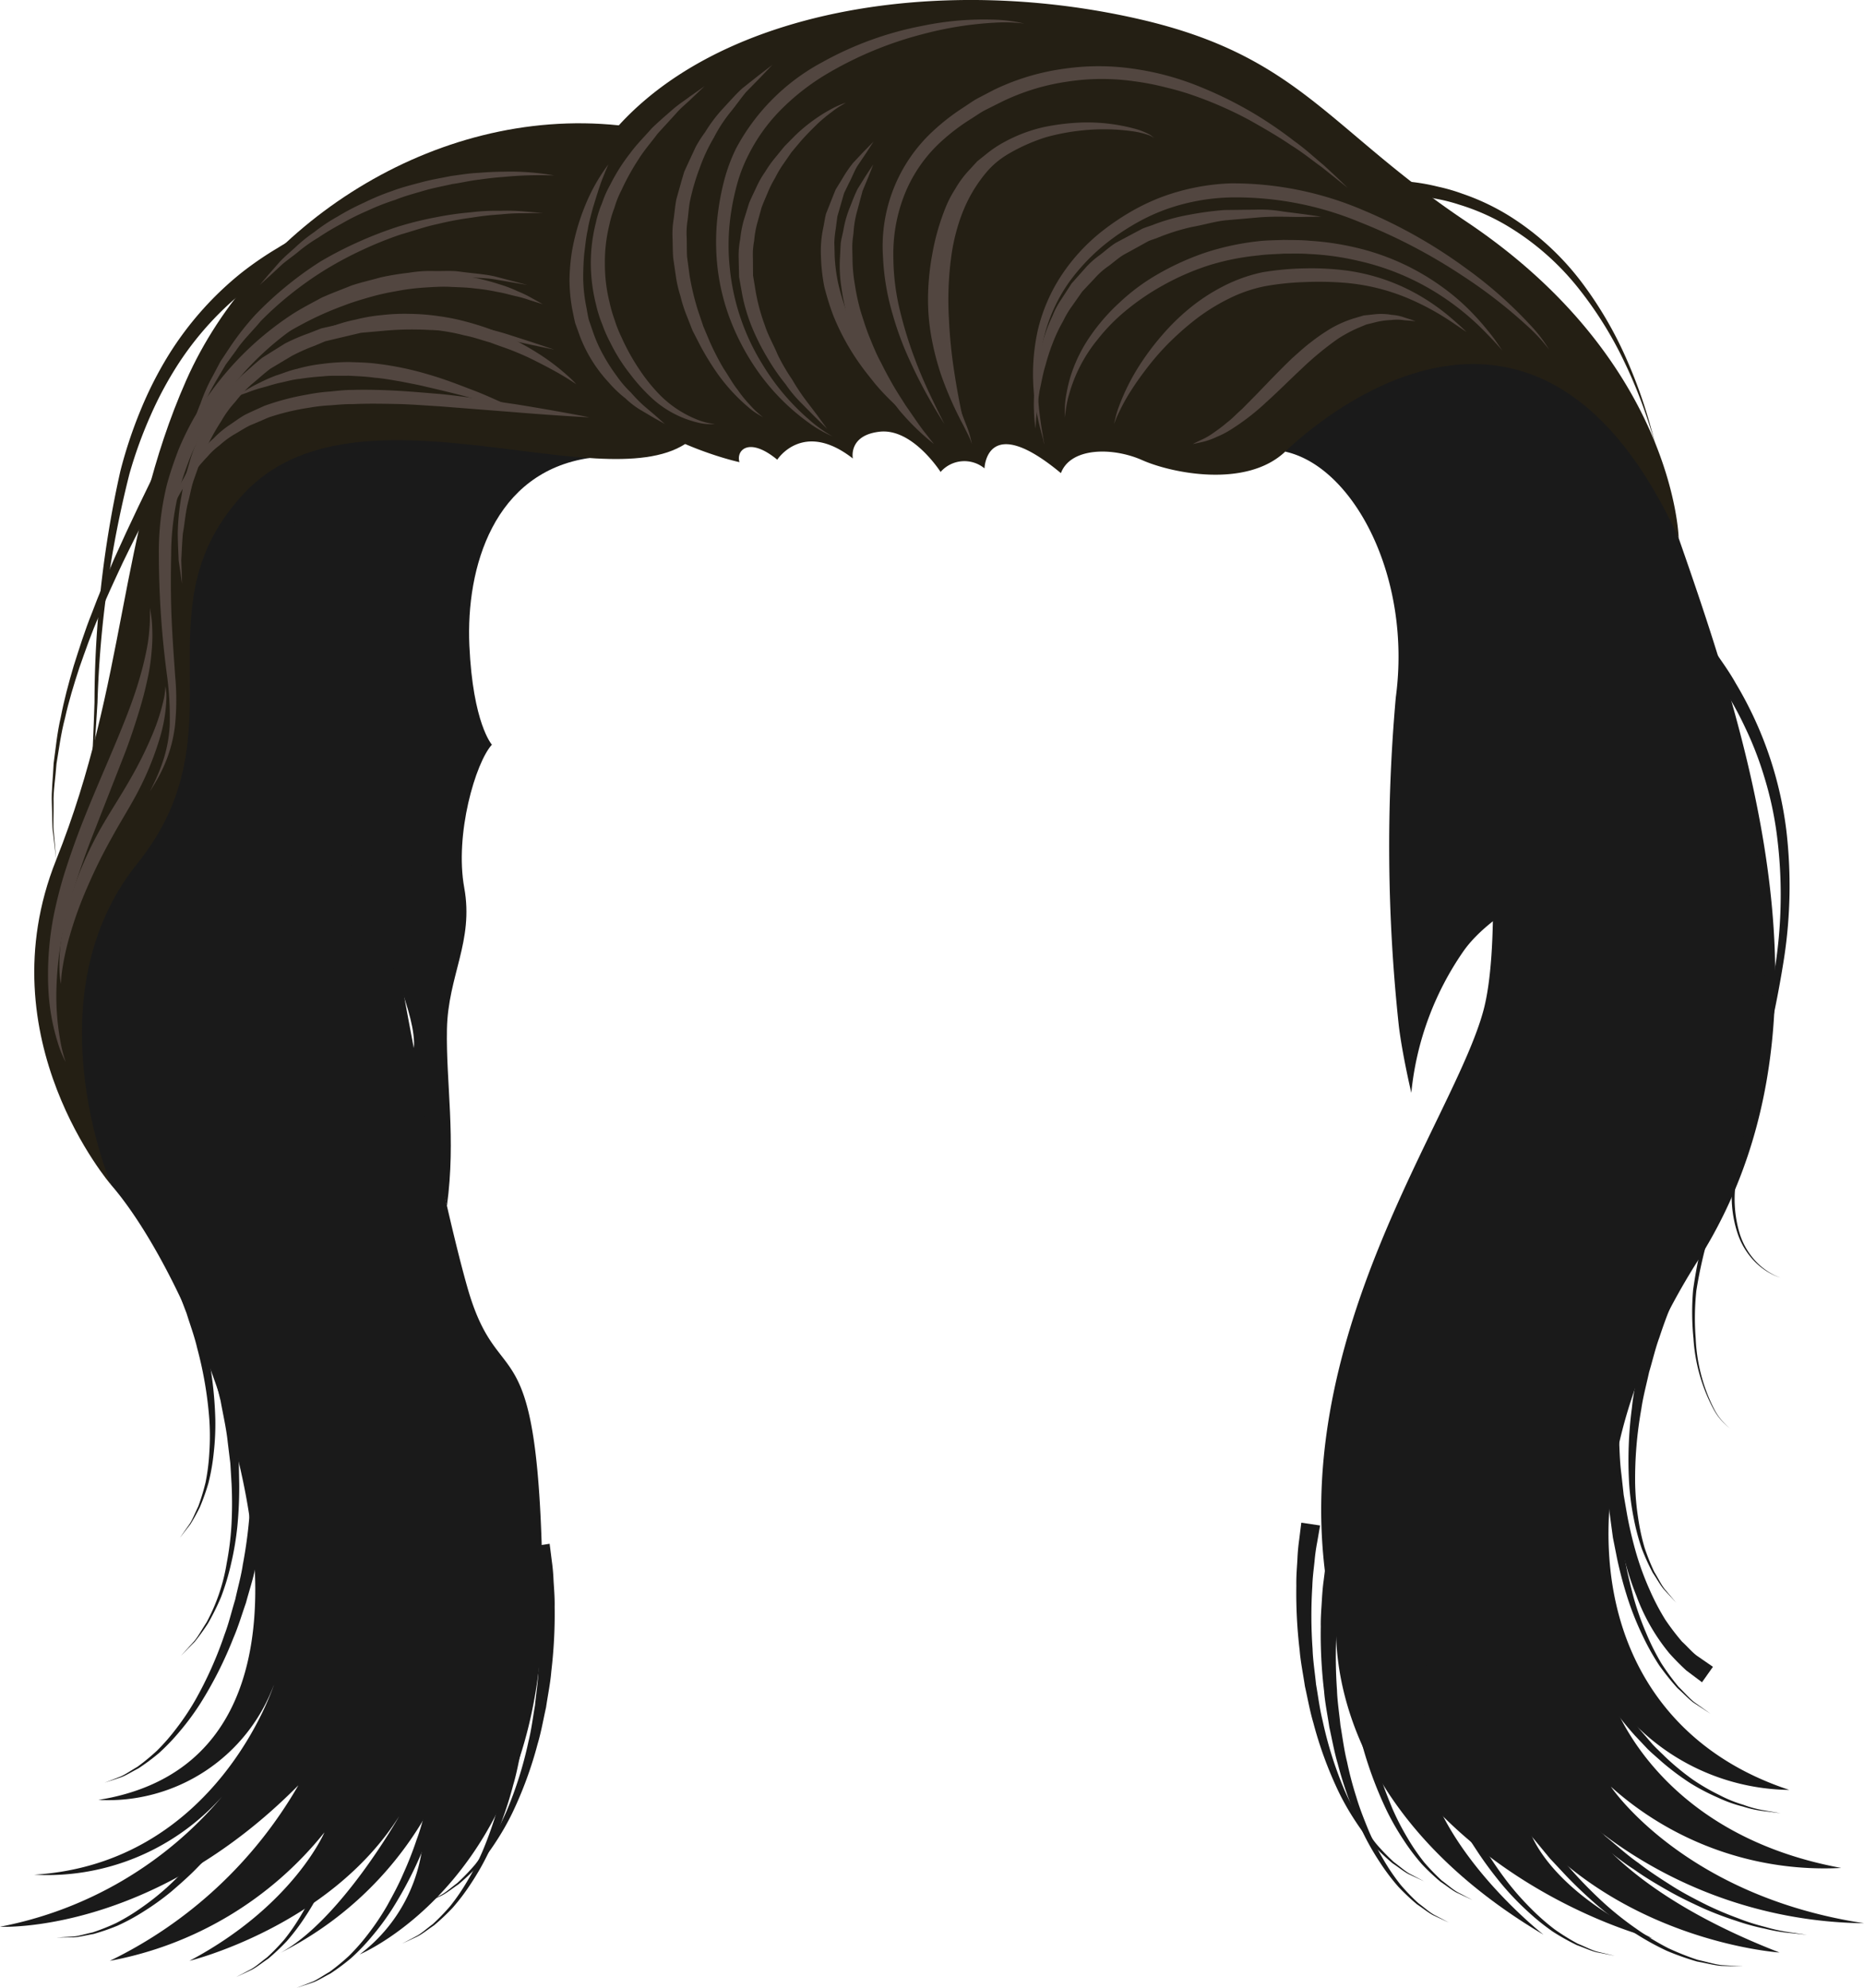<svg xmlns="http://www.w3.org/2000/svg" width="104.389" height="111.317" viewBox="0 0 104.389 111.317">
    <defs>
        <style>
            .prefix__cls-1{fill:#1a1a1a}.prefix__cls-2{fill:#241f14}.prefix__cls-3{fill:#524640}
        </style>
    </defs>
    <g id="prefix__Group_3192" data-name="Group 3192" transform="translate(-4476.49 -2137)">
        <path id="prefix__Path_4461" d="M4539.458 2629.544l.506.974a12.549 12.549 0 0 1 .55 1.153c.2.457.444.967.643 1.539a30.807 30.807 0 0 1 1.235 3.948c.206.728.32 1.5.484 2.278.1.787.258 1.579.308 2.384l.1 1.2.022 1.2a23.113 23.113 0 0 1-.1 2.322 16.439 16.439 0 0 1-.358 2.144 13.64 13.64 0 0 1-.561 1.862 13.783 13.783 0 0 1-.729 1.47 12.606 12.606 0 0 1-.739 1.025l-.771.782.736-.811c.225-.264.423-.643.689-1.044a10.539 10.539 0 0 0 1.134-3.334 16.125 16.125 0 0 0 .264-2.12 22.673 22.673 0 0 0 .008-2.285l-.071-1.173-.144-1.176c-.081-.786-.265-1.559-.4-2.324-.194-.754-.335-1.506-.567-2.211a30.013 30.013 0 0 0-1.363-3.8c-.218-.551-.468-1.021-.675-1.448a11.906 11.906 0 0 0-.58-1.1l-.546-.951z" class="prefix__cls-1" data-name="Path 4461" transform="translate(-53.419 -424.115)"/>
        <path id="prefix__Path_4462" d="M4527.754 2717.718s0 .348.008.958a11.18 11.18 0 0 1-.028 1.118c-.026.437-.039.932-.111 1.457a26.946 26.946 0 0 1-.6 3.57c-.129.649-.349 1.3-.527 1.969-.231.655-.427 1.332-.708 1.979a21.924 21.924 0 0 1-1.864 3.684 14.339 14.339 0 0 1-1.13 1.528 11.92 11.92 0 0 1-1.176 1.228 12.094 12.094 0 0 1-1.152.856c-.381.195-.695.4-.982.5l-.911.3.893-.344c.279-.118.583-.337.947-.545a11.98 11.98 0 0 0 1.093-.9 11.687 11.687 0 0 0 1.1-1.261 14.107 14.107 0 0 0 1.036-1.55 21.377 21.377 0 0 0 1.653-3.694c.245-.645.4-1.319.6-1.967.144-.664.329-1.306.423-1.945a26.135 26.135 0 0 0 .423-3.492c.046-.515.035-.978.04-1.39a10.409 10.409 0 0 0-.023-1.081l-.053-.957z" class="prefix__cls-1" data-name="Path 4462" transform="translate(-36.231 -500.039)"/>
        <path id="prefix__Path_4463" d="M4605.238 2800.367s0 .349.008.959a11.071 11.071 0 0 1-.029 1.118c-.025.437-.039.932-.11 1.458a27.03 27.03 0 0 1-.605 3.57c-.128.649-.348 1.3-.527 1.968-.231.655-.426 1.332-.708 1.98a21.815 21.815 0 0 1-1.864 3.684 14.378 14.378 0 0 1-1.13 1.528 11.846 11.846 0 0 1-1.177 1.228 12.033 12.033 0 0 1-1.152.856c-.381.195-.7.4-.982.5l-.911.3.893-.344c.279-.118.582-.337.947-.545a12.037 12.037 0 0 0 1.093-.9 11.758 11.758 0 0 0 1.1-1.26 14.247 14.247 0 0 0 1.036-1.55c.311-.566.634-1.153.9-1.779a19.867 19.867 0 0 0 .752-1.916c.245-.644.4-1.319.6-1.967.144-.664.328-1.306.423-1.945a26.131 26.131 0 0 0 .423-3.492c.045-.515.034-.979.04-1.391a10.133 10.133 0 0 0-.023-1.08l-.053-.957z" class="prefix__cls-1" data-name="Path 4463" transform="translate(-102.95 -571.206)"/>
        <path id="prefix__Path_4464" d="M4645.48 2775.761l.12.951a11.071 11.071 0 0 1 .1 1.114c.025.437.07.931.06 1.46a26.981 26.981 0 0 1-.186 3.616c-.053.659-.195 1.331-.295 2.016-.153.677-.268 1.373-.472 2.049a20.452 20.452 0 0 1-.631 2c-.227.654-.515 1.276-.791 1.873a14.392 14.392 0 0 1-.945 1.65 11.84 11.84 0 0 1-1.025 1.357 12.059 12.059 0 0 1-1.044.985c-.355.238-.644.477-.917.615l-.87.407.847-.446c.263-.149.539-.4.877-.651a11.991 11.991 0 0 0 .981-1.017 11.708 11.708 0 0 0 .943-1.38 14.152 14.152 0 0 0 .848-1.659 21.465 21.465 0 0 0 1.212-3.861c.168-.668.248-1.357.367-2.024.065-.676.174-1.335.193-1.981a26.114 26.114 0 0 0 .014-3.518c-.015-.516-.08-.976-.122-1.385a10.368 10.368 0 0 0-.148-1.07c-.1-.6-.165-.944-.165-.944z" class="prefix__cls-1" data-name="Path 4464" transform="translate(-139.576 -550.018)"/>
        <path id="prefix__Path_4465" d="M4655.318 2759.232l.12.951a11.064 11.064 0 0 1 .1 1.114c.026.437.07.93.06 1.46a27.065 27.065 0 0 1-.186 3.616c-.052.66-.195 1.331-.294 2.016-.154.677-.269 1.373-.472 2.049a21.924 21.924 0 0 1-1.422 3.876 14.46 14.46 0 0 1-.944 1.649 11.923 11.923 0 0 1-1.026 1.357 12.048 12.048 0 0 1-1.044.984c-.355.238-.644.477-.917.615l-.87.407.847-.446c.263-.15.539-.4.877-.651a11.994 11.994 0 0 0 .981-1.017 11.649 11.649 0 0 0 .943-1.38 14.119 14.119 0 0 0 .848-1.659 21.449 21.449 0 0 0 1.212-3.861c.168-.669.248-1.357.366-2.024.065-.676.174-1.335.194-1.981a26.185 26.185 0 0 0 .013-3.518c-.014-.516-.08-.976-.122-1.385a10.354 10.354 0 0 0-.148-1.07c-.1-.6-.165-.944-.165-.944z" class="prefix__cls-1" data-name="Path 4465" transform="translate(-148.047 -535.786)"/>
        <path id="prefix__Path_4466" d="M4578.632 2789.182l.119.951c.045.3.081.673.1 1.114s.07.93.06 1.46a26.9 26.9 0 0 1-.186 3.616c-.052.66-.194 1.331-.294 2.016-.153.677-.268 1.373-.472 2.049a21.829 21.829 0 0 1-1.422 3.876 14.387 14.387 0 0 1-.944 1.649 11.866 11.866 0 0 1-1.026 1.357 12.194 12.194 0 0 1-1.043.985c-.356.238-.645.477-.917.615l-.869.407.846-.446c.264-.149.539-.4.877-.651a11.879 11.879 0 0 0 .981-1.017 11.608 11.608 0 0 0 .943-1.38 14.1 14.1 0 0 0 .849-1.659 21.465 21.465 0 0 0 1.212-3.861c.168-.668.248-1.357.366-2.024.065-.676.174-1.335.194-1.981a26.273 26.273 0 0 0 .014-3.518c-.014-.517-.08-.976-.122-1.385a10.473 10.473 0 0 0-.149-1.07l-.164-.944z" class="prefix__cls-1" data-name="Path 4466" transform="translate(-82.014 -561.575)"/>
        <path id="prefix__Path_4467" d="M4513.888 2804.8l-.283.916c-.082.29-.2.646-.366 1.057s-.32.877-.547 1.355a26.933 26.933 0 0 1-1.658 3.219c-.319.58-.726 1.133-1.1 1.716-.418.554-.81 1.141-1.274 1.672a20.288 20.288 0 0 1-1.4 1.566c-.476.5-.995.951-1.492 1.381a14.4 14.4 0 0 1-1.541 1.114 11.876 11.876 0 0 1-1.493.814 12.141 12.141 0 0 1-1.357.467c-.422.07-.784.169-1.089.183l-.96.012.955-.058c.3-.028.657-.145 1.067-.232a11.851 11.851 0 0 0 1.313-.523 11.609 11.609 0 0 0 1.428-.869 14.033 14.033 0 0 0 1.457-1.163 21.454 21.454 0 0 0 2.694-3.019c.428-.54.785-1.135 1.167-1.693.338-.589.709-1.145.993-1.725a26.017 26.017 0 0 0 1.461-3.2c.2-.476.329-.922.459-1.312a10.223 10.223 0 0 0 .306-1.037l.239-.928z" class="prefix__cls-1" data-name="Path 4467" transform="translate(-19.666 -574.777)"/>
        <path id="prefix__Path_4468" d="M5130.979 2664.917l-.877-.658a13.246 13.246 0 0 1-.96-.973 11.036 11.036 0 0 1-1.836-3.207 16.683 16.683 0 0 1-.682-2.1 23.182 23.182 0 0 1-.452-2.3l-.156-1.189-.083-1.2c-.07-.8-.036-1.609-.05-2.4.048-.79.045-1.568.141-2.315a30.413 30.413 0 0 1 .63-4.053c.111-.59.272-1.117.4-1.587a12.117 12.117 0 0 1 .368-1.205l.356-1.038-.313 1.052a12.18 12.18 0 0 0-.317 1.217c-.106.473-.245 1-.331 1.595a30.228 30.228 0 0 0-.458 4.044c-.064.742-.029 1.512-.044 2.292.045.779.044 1.573.147 2.357l.13 1.176.2 1.155a22.588 22.588 0 0 0 .529 2.206 15.912 15.912 0 0 0 .734 1.973 13.1 13.1 0 0 0 .867 1.653 13.512 13.512 0 0 0 .937 1.23c.329.3.558.586.833.789l.9.621z" class="prefix__cls-1" data-name="Path 4468" transform="translate(-559.172 -433.717)"/>
        <path id="prefix__Path_4469" d="M5126.073 2656.414l-.331 1.046a11.717 11.717 0 0 0-.333 1.194c-.111.46-.257.973-.352 1.558a29.983 29.983 0 0 0-.524 4c-.077.737-.054 1.5-.083 2.281.032.775.018 1.57.106 2.355l.11 1.18.18 1.161c.118.77.31 1.514.495 2.231a16.2 16.2 0 0 0 .709 2.015 13.375 13.375 0 0 0 .86 1.711 13.639 13.639 0 0 0 .958 1.305c.346.335.62.664.9.874l.893.636-.921-.6c-.287-.2-.575-.518-.94-.843a13.916 13.916 0 0 1-1.025-1.282 13.675 13.675 0 0 1-.945-1.7 16.553 16.553 0 0 1-.806-2.018 23.01 23.01 0 0 1-.6-2.247l-.233-1.174-.162-1.2c-.123-.8-.142-1.6-.207-2.394 0-.792-.058-1.574-.012-2.329a30.735 30.735 0 0 1 .367-4.121c.073-.6.2-1.151.3-1.641a12.525 12.525 0 0 1 .292-1.244l.287-1.059z" class="prefix__cls-1" data-name="Path 4469" transform="translate(-557.373 -446.995)"/>
        <path id="prefix__Path_4470" d="M5137.735 2626.219l-.523.838a10.444 10.444 0 0 0-.557.964c-.2.375-.441.788-.655 1.276a26.935 26.935 0 0 0-1.354 3.364c-.232.625-.384 1.3-.584 1.967-.146.682-.337 1.371-.437 2.074a22.192 22.192 0 0 0-.343 4.157 14.529 14.529 0 0 0 .166 1.914 12.02 12.02 0 0 0 .364 1.683 12.27 12.27 0 0 0 .542 1.352c.226.369.391.717.584.962l.635.754-.671-.727c-.207-.238-.388-.579-.635-.944a12.472 12.472 0 0 1-.612-1.346 12.182 12.182 0 0 1-.449-1.693 14.783 14.783 0 0 1-.259-1.941 22.517 22.517 0 0 1 .154-4.25c.068-.724.23-1.432.348-2.137.171-.693.3-1.388.5-2.038a27.74 27.74 0 0 1 1.231-3.52c.2-.51.431-.962.625-1.369s.372-.756.53-1.023l.484-.861z" class="prefix__cls-1" data-name="Path 4470" transform="translate(-565.22 -420.786)"/>
        <path id="prefix__Path_4471" d="M5095.234 2744.969l.144.986c.039.319.11.688.2 1.106s.18.9.326 1.413c.125.521.29 1.076.486 1.657.173.59.429 1.185.664 1.813.272.611.536 1.255.872 1.873l.5.939.566.91a18.707 18.707 0 0 0 1.252 1.728l.684.794c.236.252.489.481.728.718a14.2 14.2 0 0 0 1.494 1.232 11.76 11.76 0 0 0 1.5.875 7.4 7.4 0 0 0 1.363.555 6.027 6.027 0 0 0 1.1.3l.981.172-.989-.127a6.073 6.073 0 0 1-1.119-.248 7.538 7.538 0 0 1-1.4-.5 12 12 0 0 1-1.567-.82 14.534 14.534 0 0 1-1.582-1.187c-.254-.23-.525-.454-.778-.7l-.736-.78a19.224 19.224 0 0 1-1.363-1.712l-.623-.907-.556-.938c-.374-.62-.673-1.266-.982-1.882-.271-.633-.562-1.234-.768-1.833-.23-.589-.426-1.154-.579-1.685a24.151 24.151 0 0 1-.667-2.594l-.188-.979z" class="prefix__cls-1" data-name="Path 4471" transform="translate(-531.883 -523.504)"/>
        <path id="prefix__Path_4472" d="M5039.226 2787.138l.078 1.025a11.128 11.128 0 0 0 .128 1.153c.064.438.117.934.239 1.475a28.062 28.062 0 0 0 .943 3.657c.191.667.478 1.324.724 2.01.3.662.563 1.357.915 2.009l.508.986.563.945a21.1 21.1 0 0 0 1.209 1.765 15.121 15.121 0 0 0 1.32 1.5 12.585 12.585 0 0 0 1.345 1.187 12.891 12.891 0 0 0 1.289.8c.418.17.771.36 1.084.446l1 .24-1.01-.2c-.319-.073-.682-.247-1.113-.4a13.025 13.025 0 0 1-1.342-.752 12.854 12.854 0 0 1-1.419-1.144 15.5 15.5 0 0 1-1.411-1.469 21.666 21.666 0 0 1-1.31-1.742l-.616-.937-.561-.981c-.388-.649-.688-1.343-1.024-2.006-.282-.687-.6-1.348-.831-2.02a28.921 28.921 0 0 1-1.133-3.709c-.148-.548-.23-1.073-.317-1.533a11.719 11.719 0 0 1-.184-1.184l-.124-1.021z" class="prefix__cls-1" data-name="Path 4472" transform="translate(-483.647 -559.815)"/>
        <path id="prefix__Path_4473" d="M5010.21 2767.433l-.164.944a10.222 10.222 0 0 0-.148 1.07c-.042.41-.108.869-.123 1.385a26.273 26.273 0 0 0 .014 3.518c.02.646.128 1.305.194 1.981.118.667.2 1.355.366 2.023a19.594 19.594 0 0 0 .524 1.99c.192.652.444 1.273.688 1.872a14.12 14.12 0 0 0 .849 1.659 11.666 11.666 0 0 0 .943 1.38 11.949 11.949 0 0 0 .981 1.017c.338.25.614.5.877.652l.846.446-.87-.406c-.272-.138-.561-.378-.917-.616a12.118 12.118 0 0 1-1.044-.984 11.849 11.849 0 0 1-1.026-1.357 14.44 14.44 0 0 1-.945-1.649 21.943 21.943 0 0 1-1.422-3.876c-.2-.676-.319-1.371-.472-2.048-.1-.686-.243-1.357-.294-2.017a26.9 26.9 0 0 1-.186-3.616c-.01-.53.035-1.023.06-1.46s.057-.816.1-1.114l.119-.951z" class="prefix__cls-1" data-name="Path 4473" transform="translate(-458.424 -542.712)"/>
        <path id="prefix__Path_4474" d="M5019.7 2758.333l-.164.944a10.232 10.232 0 0 0-.148 1.07c-.042.41-.108.869-.123 1.385a26.273 26.273 0 0 0 .014 3.518c.02.646.128 1.305.194 1.981.118.667.2 1.355.366 2.024a19.735 19.735 0 0 0 .524 1.99c.192.652.444 1.273.688 1.871a14.157 14.157 0 0 0 .849 1.659 11.69 11.69 0 0 0 .943 1.38 12.065 12.065 0 0 0 .981 1.017c.338.249.614.5.877.651l.846.446-.87-.407c-.272-.138-.561-.378-.917-.615a12.161 12.161 0 0 1-1.044-.985 11.941 11.941 0 0 1-1.026-1.357 14.483 14.483 0 0 1-.945-1.649 21.974 21.974 0 0 1-1.422-3.876c-.2-.676-.319-1.371-.472-2.049-.1-.686-.242-1.357-.294-2.017a26.979 26.979 0 0 1-.186-3.616c-.01-.53.035-1.024.06-1.46s.057-.816.1-1.114l.12-.951z" class="prefix__cls-1" data-name="Path 4474" transform="translate(-466.598 -534.876)"/>
        <path id="prefix__Path_4475" d="M5000.373 2750.9l-.164.944a10.226 10.226 0 0 0-.148 1.07c-.042.41-.108.869-.123 1.385a26.12 26.12 0 0 0 .014 3.518c.02.646.128 1.305.194 1.981.118.666.2 1.355.366 2.024a21.512 21.512 0 0 0 1.211 3.861 14.235 14.235 0 0 0 .848 1.66 11.765 11.765 0 0 0 .943 1.38 11.955 11.955 0 0 0 .981 1.017c.338.25.614.5.877.652l.846.446-.87-.407c-.273-.138-.561-.378-.917-.615a12.052 12.052 0 0 1-1.044-.985 11.865 11.865 0 0 1-1.025-1.357 14.409 14.409 0 0 1-.945-1.649 21.872 21.872 0 0 1-1.422-3.876c-.2-.675-.319-1.371-.473-2.048-.1-.686-.242-1.357-.294-2.017a26.985 26.985 0 0 1-.186-3.616c-.01-.53.035-1.024.06-1.46a11.076 11.076 0 0 1 .1-1.114l.119-.951z" class="prefix__cls-1" data-name="Path 4475" transform="translate(-449.954 -528.479)"/>
        <path id="prefix__Path_4476" d="M5049.845 2786.488l.3 1.168a13.116 13.116 0 0 0 .387 1.309c.165.5.33 1.06.583 1.661.236.6.485 1.264.81 1.936.3.685.651 1.387 1.039 2.1.359.733.828 1.434 1.254 2.177.483.7.933 1.455 1.475 2.136l.792 1.037.847.978a24.878 24.878 0 0 0 1.764 1.793 17.762 17.762 0 0 0 1.839 1.466 14.659 14.659 0 0 0 1.8 1.095 15.046 15.046 0 0 0 1.656.658c.519.111.966.257 1.346.292l1.2.072-1.208-.027c-.384-.021-.838-.15-1.368-.243a15.3 15.3 0 0 1-1.7-.6 15 15 0 0 1-1.867-1.04 18.124 18.124 0 0 1-1.922-1.417 25.356 25.356 0 0 1-1.859-1.752l-.9-.961-.843-1.022c-.577-.673-1.062-1.415-1.582-2.115-.462-.738-.966-1.436-1.36-2.168-.423-.716-.811-1.419-1.141-2.108-.358-.674-.64-1.339-.9-1.951-.28-.6-.479-1.191-.67-1.7a13.776 13.776 0 0 1-.448-1.33l-.346-1.156z" class="prefix__cls-1" data-name="Path 4476" transform="translate(-492.82 -559.255)"/>
        <path id="prefix__Path_4477" d="M5068.738 2801.837l.3 1.063a9.8 9.8 0 0 0 .416 1.149 12.757 12.757 0 0 0 .663 1.445c.24.538.609 1.064.947 1.651.378.56.777 1.157 1.239 1.738s.947 1.176 1.492 1.737c.514.591 1.118 1.109 1.687 1.666.614.5 1.2 1.047 1.845 1.494.62.483 1.271.9 1.9 1.3s1.277.73 1.888 1.04a19.1 19.1 0 0 0 1.779.757 12.267 12.267 0 0 0 1.56.5 9.557 9.557 0 0 0 1.232.276l1.092.162-1.1-.117a9.736 9.736 0 0 1-1.249-.226 12.345 12.345 0 0 1-1.59-.434 19.11 19.11 0 0 1-1.828-.69c-.63-.288-1.293-.6-1.954-.974s-1.336-.771-1.985-1.235c-.674-.428-1.292-.954-1.94-1.443-.6-.542-1.241-1.048-1.791-1.629-.581-.552-1.1-1.141-1.6-1.719s-.937-1.177-1.353-1.741c-.376-.594-.78-1.126-1.057-1.679a13.646 13.646 0 0 1-.769-1.511 11.091 11.091 0 0 1-.494-1.214l-.344-1.049z" class="prefix__cls-1" data-name="Path 4477" transform="translate(-509.094 -572.472)"/>
        <path id="prefix__Path_4478" d="M4521.873 2605.515l.539.792a11.026 11.026 0 0 1 .6.945c.222.377.486.8.719 1.272a26.867 26.867 0 0 1 1.482 3.3c.254.611.433 1.273.656 1.929.173.673.387 1.345.514 2.039a21.958 21.958 0 0 1 .5 4.1 14.3 14.3 0 0 1-.09 1.9 11.872 11.872 0 0 1-.294 1.675 12.171 12.171 0 0 1-.481 1.352 11.029 11.029 0 0 1-.536.965l-.588.758.55-.783c.166-.253.3-.6.484-.979a12.054 12.054 0 0 0 .41-1.353 11.6 11.6 0 0 0 .21-1.658 13.963 13.963 0 0 0 0-1.864 21.526 21.526 0 0 0-.68-3.989c-.155-.671-.4-1.321-.6-1.968-.25-.631-.453-1.268-.73-1.852a26.145 26.145 0 0 0-1.591-3.138c-.248-.453-.515-.832-.739-1.177a10.408 10.408 0 0 0-.62-.885l-.577-.766z" class="prefix__cls-1" data-name="Path 4478" transform="translate(-38.335 -403.424)"/>
        <path id="prefix__Path_4479" d="M4482.731 2345.573c5.827 6.737 15.114 31.866-.729 34.416a9.91 9.91 0 0 0 9.833-6.464s-3.179 10.015-13.426 10.652a13.107 13.107 0 0 0 10.512-4.37 21.558 21.558 0 0 1-12.433 7.284s8.426.455 16.711-7.921a24.514 24.514 0 0 1-10.559 9.83 20.068 20.068 0 0 0 12.018-7.193s-1.73 4.1-7.557 7.193c0 0 7.83-1.912 11.745-8.1 0 0-3.278 5.827-6.646 7.648a19.527 19.527 0 0 0 8.012-7.466 9 9 0 0 1-3.577 7.557s10.431-4.338 10.25-20.18-2.393-10.776-4.214-17.149-5.827-26.51-5.645-33.057 4.652-13.731 6.651-14.054-8.108-2.054-8.108-2.054l-8.467 5.918-5.463 18.209s-4.592 8.628 1.092 19.301z" class="prefix__cls-1" data-name="Path 4479" transform="translate(0 -142.2)"/>
        <path id="prefix__Path_4480" d="M5029.071 2266.511c4.006 11.472 9.287 27.5 1.093 40.424s-6.275 25.929 5.1 29.668a12.374 12.374 0 0 1-9.991-5.281s2.311 7.7 12.9 9.651a17.9 17.9 0 0 1-12.9-4.552s4.071 6.116 14.179 7.648a24.728 24.728 0 0 1-15.66-5.827s2 4.006 10.926 7.466c0 0-8.376-.546-14.021-6.92 0 0 .806 3.24 6.888 6.119 0 0-15.421-3.772-18.115-19.132-2.514-14.328 7.039-26.67 8.678-32.861s-.6-28.489-6.087-34.754 7.14-5.741 7.14-5.741 7.61 7.309 9.87 14.092z" class="prefix__cls-1" data-name="Path 4480" transform="translate(-458.57 -99.375)"/>
        <path id="prefix__Path_4481" d="M4602.08 2346.72c.514-3.788-.058-6.884 0-9.888s1.515-4.917.969-7.921.637-7.011 1.548-8.012c0 0-1.064-1.183-1.261-5.554s1.367-9.716 6.725-10.5l-7.672-2.7h-9.114l.851 18.938 4.37 11.017s1.912 4.021 1.73 5.789 1.854 8.831 1.854 8.831z" class="prefix__cls-1" data-name="Path 4481" transform="translate(-100.56 -142.2)"/>
        <path id="prefix__Path_4482" d="M4994.575 2290.4c3.824.843 7.1 7.019 6.191 13.764a94.065 94.065 0 0 0 .169 18.383c.2 1.644.7 3.757.7 3.757a16.793 16.793 0 0 1 2.923-7.935c2.118-3.013 8.071-4.922 7.89-5.833-.1-.518-.689-12.845-3.384-20.156-2.039-5.531-6.384-6.6-6.384-6.6l-5.92.638z" class="prefix__cls-1" data-name="Path 4482" transform="translate(-446.108 -128.11)"/>
        <path id="prefix__Path_4483" d="M4526.763 2204.653c-4.813 3.087-18.471-3.833-24.662 2.722s0 13.293-6.009 20.759-1.457 18.027-1.457 18.027-7.1-8.194-3.1-18.209 3.459-18.2 7.283-26.855 13.859-15.373 24.229-14.289z" class="prefix__cls-2" data-name="Path 4483" transform="translate(-11.904 -42.789)"/>
        <path id="prefix__Path_4484" d="M4728.305 2163.494c.546-1.457 2.913-1.457 4.552-.728s5.827 1.593 8.012-.479 14.2-12.268 22.033 4.849c0 0-.227-9.92-11.891-17.726-7.708-5.158-9.33-9.254-18.238-11.319-13.529-3.136-28.869.456-32.27 11.162-3.433 10.809 9.8 13.626 9.8 13.626-.2-.683.546-1.434 2.117-.137 0 0 1.434-2.253 4.233-.068 0 0-.273-1.3 1.5-1.5s3.278 2.049 3.414 2.253a1.77 1.77 0 0 1 2.458-.2s.092-3.215 4.28.267z" class="prefix__cls-2" data-name="Path 4484" transform="translate(-192.401)"/>
        <path id="prefix__Path_4485" d="M4957.283 2270.783s.209-.109.581-.281a3.807 3.807 0 0 0 .619-.374 8.265 8.265 0 0 0 .737-.563c.271-.2.525-.485.821-.738l.873-.886c.6-.624 1.245-1.3 1.924-1.952.354-.315.7-.636 1.079-.921a10.389 10.389 0 0 1 1.149-.785 6.355 6.355 0 0 1 1.207-.526l.586-.174.57-.061a3.346 3.346 0 0 1 .988.026 2.62 2.62 0 0 1 .735.154c.4.124.613.2.613.2l-.641-.052a2.448 2.448 0 0 0-.719-.011 4.146 4.146 0 0 0-.908.129l-.5.124-.512.215a7.963 7.963 0 0 0-1.052.569 17.25 17.25 0 0 0-2.049 1.688c-.674.625-1.325 1.286-1.982 1.875a12.963 12.963 0 0 1-1.914 1.49 5.1 5.1 0 0 1-.869.457 4.065 4.065 0 0 1-.7.258c-.404.096-.636.139-.636.139z" class="prefix__cls-3" data-name="Path 4485" transform="translate(-413.997 -108.918)"/>
        <path id="prefix__Path_4486" d="M4905.634 2243.648l.012-.35a4.828 4.828 0 0 1 .094-.987 7.566 7.566 0 0 1 .418-1.5 8.4 8.4 0 0 1 .965-1.784 10.933 10.933 0 0 1 1.589-1.808 11.305 11.305 0 0 1 2.165-1.6 14.86 14.86 0 0 1 2.624-1.189 14.544 14.544 0 0 1 2.912-.635c.523-.067.979-.058 1.477-.081.5.009 1 0 1.485.048a15.445 15.445 0 0 1 2.836.446 13.4 13.4 0 0 1 4.583 2.15 12.4 12.4 0 0 1 1.535 1.309 15.123 15.123 0 0 1 1.03 1.156 9.382 9.382 0 0 1 .591.8l.2.287s-.313-.376-.907-.982a14.6 14.6 0 0 0-2.7-2.2 14.1 14.1 0 0 0-4.493-1.85 14.715 14.715 0 0 0-2.72-.375c-.469-.037-.936-.019-1.405-.021-.47.03-.991.037-1.431.1a13.8 13.8 0 0 0-2.764.55 14.143 14.143 0 0 0-2.512 1.084 13.662 13.662 0 0 0-2.124 1.432 10.387 10.387 0 0 0-1.61 1.639 8.408 8.408 0 0 0-1.591 3.048 5.961 5.961 0 0 0-.2.963z" class="prefix__cls-3" data-name="Path 4486" transform="translate(-369.523 -83.279)"/>
        <path id="prefix__Path_4487" d="M4925.54 2253.881l.064-.266a5.485 5.485 0 0 1 .224-.744 12.036 12.036 0 0 1 1.272-2.476 14.484 14.484 0 0 1 1.135-1.488 12.227 12.227 0 0 1 1.5-1.473 10.489 10.489 0 0 1 1.891-1.249 8.761 8.761 0 0 1 2.224-.8 15.843 15.843 0 0 1 2.318-.217 15.541 15.541 0 0 1 2.243.1 11.114 11.114 0 0 1 3.794 1.174 11.87 11.87 0 0 1 2.3 1.575c.508.435.773.709.773.709l-.866-.585a14.532 14.532 0 0 0-2.394-1.295 11.558 11.558 0 0 0-3.675-.882 18.565 18.565 0 0 0-2.144-.03 15.377 15.377 0 0 0-2.189.228 7.989 7.989 0 0 0-2.037.7 11.087 11.087 0 0 0-1.8 1.112 16.12 16.12 0 0 0-1.508 1.318 13.985 13.985 0 0 0-1.2 1.355c-.345.443-.648.862-.895 1.248a10.651 10.651 0 0 0-.6 1.027c-.144.294-.264.529-.325.7z" class="prefix__cls-3" data-name="Path 4487" transform="translate(-386.664 -93.138)"/>
        <path id="prefix__Path_4488" d="M4721.578 2190.63a3.029 3.029 0 0 1-1.039-.1 5.8 5.8 0 0 1-2.448-1.307 10.259 10.259 0 0 1-1.253-1.377 9.743 9.743 0 0 1-1.118-1.772 7.415 7.415 0 0 1-.447-1.015 6.844 6.844 0 0 1-.345-1.087 9.508 9.508 0 0 1-.3-2.312 9.224 9.224 0 0 1 .287-2.315 5.82 5.82 0 0 1 .345-1.088 5.748 5.748 0 0 1 .45-1.014 10.447 10.447 0 0 1 1.114-1.765c.39-.533.841-.969 1.211-1.4.41-.4.812-.738 1.159-1.043s.693-.52.954-.722l.85-.6-.751.715c-.234.232-.552.475-.851.821l-1.03 1.127c-.329.45-.734.9-1.069 1.438a13.079 13.079 0 0 0-.956 1.732 5.113 5.113 0 0 0-.385.963 6.531 6.531 0 0 0-.3 1.015 8.54 8.54 0 0 0-.239 2.132 8.7 8.7 0 0 0 .254 2.134 7.916 7.916 0 0 0 .293 1.019 6.757 6.757 0 0 0 .383.965 11.862 11.862 0 0 0 .949 1.726 9.8 9.8 0 0 0 1.1 1.4 6.114 6.114 0 0 0 2.188 1.484 3.521 3.521 0 0 0 .994.246z" class="prefix__cls-3" data-name="Path 4488" transform="translate(-205.051 -29.888)"/>
        <path id="prefix__Path_4489" d="M4771.651 2168.177a6.741 6.741 0 0 1-1.368-.792 12.228 12.228 0 0 1-2.914-3 13.4 13.4 0 0 1-1.336-2.487 12 12 0 0 1-.8-3.063 12.818 12.818 0 0 1 .042-3.393 14.2 14.2 0 0 1 .354-1.724 9.6 9.6 0 0 1 .629-1.658 11.759 11.759 0 0 1 4.844-4.838 18.758 18.758 0 0 1 5.582-2.026 16.96 16.96 0 0 1 4.166-.343 8.684 8.684 0 0 1 1.163.13l.4.087a8.511 8.511 0 0 0-1.567-.058 19.68 19.68 0 0 0-4.063.629 20.661 20.661 0 0 0-5.333 2.183 12.884 12.884 0 0 0-2.558 1.947 9.844 9.844 0 0 0-1.934 2.64 8.751 8.751 0 0 0-.61 1.536 13.661 13.661 0 0 0-.353 1.6 12.107 12.107 0 0 0-.088 3.208 12.553 12.553 0 0 0 1.826 5.389 12.868 12.868 0 0 0 2.64 3.122 7.671 7.671 0 0 0 1.278.911z" class="prefix__cls-3" data-name="Path 4489" transform="translate(-248.547 -6.747)"/>
        <path id="prefix__Path_4490" d="M4752.617 2182.906l-.218-.137a3.46 3.46 0 0 1-.592-.422 10.266 10.266 0 0 1-1.77-1.936 15.425 15.425 0 0 1-.92-1.5l-.441-.857-.369-.939a7.878 7.878 0 0 1-.312-1 6.95 6.95 0 0 1-.246-1.044l-.158-1.082c-.031-.365-.024-.735-.037-1.1a5.078 5.078 0 0 1 .064-1.1c.05-.364.08-.731.147-1.087l.292-1.041.151-.508.217-.475.428-.92a7.163 7.163 0 0 1 .521-.815 8.515 8.515 0 0 1 1.069-1.4c.369-.4.7-.773 1.025-1.066l.892-.707.781-.6-.679.714-.783.8c-.28.328-.554.732-.888 1.139a8.13 8.13 0 0 0-.922 1.418 9.734 9.734 0 0 0-.794 1.7 12.485 12.485 0 0 0-.556 1.911c-.058.333-.08.676-.123 1.015a4.642 4.642 0 0 0-.048 1.029c.008.344 0 .69.02 1.032l.137 1.019a14.3 14.3 0 0 0 .463 1.949l.307.913.359.852a14.734 14.734 0 0 0 .776 1.51c.291.437.526.865.794 1.2a7.147 7.147 0 0 0 .7.86 4.694 4.694 0 0 0 .518.505z" class="prefix__cls-3" data-name="Path 4490" transform="translate(-233.399 -22.537)"/>
        <path id="prefix__Path_4491" d="M5015.657 2770.556c-1.027 1.381-2.4 12.374 11.006 20.315 0 0-7.947-6.22-6.664-12.308a6.81 6.81 0 0 0-4.342-8.007z" class="prefix__cls-1" data-name="Path 4491" transform="translate(-463.733 -545.537)"/>
        <path id="prefix__Path_4492" d="M5161.725 2462.948l.324 1.5a14.669 14.669 0 0 1 .308 1.746 22.223 22.223 0 0 1 .249 2.3l.08 1.315c0 .455 0 .925-.008 1.408.019.967-.1 1.982-.177 3.031-.13 1.044-.27 2.122-.486 3.2s-.45 2.176-.735 3.256c-.554 2.166-1.238 4.29-1.79 6.3a25.6 25.6 0 0 0-.646 2.925 14.557 14.557 0 0 0-.038 2.678 9.609 9.609 0 0 0 .987 3.869 3.366 3.366 0 0 0 .949 1.183 3.374 3.374 0 0 1-.979-1.167 9.669 9.669 0 0 1-1.081-3.876 14.665 14.665 0 0 1-.021-2.71 25.811 25.811 0 0 1 .585-2.966c.51-2.031 1.145-4.166 1.646-6.331.261-1.08.479-2.168.658-3.244s.3-2.141.408-3.172c.053-1.034.147-2.033.108-2.982l-.023-1.381-.107-1.285a21.727 21.727 0 0 0-.29-2.225 13.933 13.933 0 0 0-.34-1.707l-.357-1.49z" class="prefix__cls-1" data-name="Path 4492" transform="translate(-587.353 -280.664)"/>
        <path id="prefix__Path_4493" d="M5157.488 2391.129s.374.469 1 1.325c.3.451.693.98 1.057 1.631a21.049 21.049 0 0 1 2.835 8.246 26.726 26.726 0 0 1-.126 7.132 61.569 61.569 0 0 1-1.5 6.946 35.477 35.477 0 0 0-1.25 6.025 6.734 6.734 0 0 0 .246 2.416 4.04 4.04 0 0 0 .934 1.619 3.616 3.616 0 0 0 .969.73 2.176 2.176 0 0 0 .4.166 2.148 2.148 0 0 1-.405-.154 3.648 3.648 0 0 1-1-.706 4.109 4.109 0 0 1-1-1.62 6.557 6.557 0 0 1-.317-2.46 35.592 35.592 0 0 1 1.142-6.088 61.174 61.174 0 0 0 1.36-6.93 26.215 26.215 0 0 0-.007-7 19.494 19.494 0 0 0-.7-3.134 18.986 18.986 0 0 0-1.038-2.679 19.228 19.228 0 0 0-1.161-2.132c-.366-.627-.751-1.119-1.042-1.544-.636-.831-1.024-1.3-1.024-1.3z" class="prefix__cls-1" data-name="Path 4493" transform="translate(-585.849 -218.823)"/>
        <path id="prefix__Path_4494" d="M4509.432 2250.6l-2.576 4.782c-1.555 2.862-3.692 6.639-5.576 10.536-.457.98-.917 1.959-1.317 2.945-.428.975-.771 1.965-1.107 2.92-.315.963-.6 1.9-.8 2.808-.24.9-.345 1.773-.481 2.572-.056.808-.188 1.547-.163 2.207.01.659-.043 1.238.021 1.708l.125 1.487-.17-1.483c-.079-.471-.043-1.051-.074-1.713s.065-1.408.1-2.225c.112-.807.192-1.694.405-2.606.176-.921.431-1.875.72-2.856.31-.972.625-1.983 1.027-2.978.373-1.007.807-2.005 1.236-3.007 1.775-3.978 3.8-7.827 5.267-10.731l2.424-4.849z" class="prefix__cls-2" data-name="Path 4494" transform="translate(-17.921 -97.398)"/>
        <path id="prefix__Path_4495" d="M4511.732 2258.511s.1-.585.187-1.615.151-2.508.209-4.282a59.676 59.676 0 0 1 1.448-12.952 25.293 25.293 0 0 1 1.122-3.386 21.153 21.153 0 0 1 1.569-3.1 18.354 18.354 0 0 1 1.959-2.609 18.138 18.138 0 0 1 2.132-2.013 18.879 18.879 0 0 1 2.046-1.4c.622-.4 1.22-.651 1.685-.908.969-.428 1.531-.658 1.531-.658l.367.994-1.475.586c-.447.233-1.026.45-1.625.818a17.892 17.892 0 0 0-1.981 1.279 17.254 17.254 0 0 0-2.082 1.859 17.554 17.554 0 0 0-1.946 2.446 20.379 20.379 0 0 0-1.6 2.954 24.6 24.6 0 0 0-1.19 3.28 59.342 59.342 0 0 0-1.793 12.818c-.108 1.772-.211 3.249-.33 4.279s-.233 1.61-.233 1.61z" class="prefix__cls-2" data-name="Path 4495" transform="translate(-30.346 -76.279)"/>
        <path id="prefix__Path_4496" d="M4999.126 2224.252l-.11-.328-.3-.931a27.378 27.378 0 0 0-1.289-3.233 21.3 21.3 0 0 0-2.568-4.163 14.767 14.767 0 0 0-4.174-3.64 12.292 12.292 0 0 0-2.571-1.114 9.757 9.757 0 0 0-1.331-.334 10.513 10.513 0 0 0-1.325-.2 14.617 14.617 0 0 0-2.535-.035 9.566 9.566 0 0 0-1.171.115c-.376.058-.744.082-1.088.168a24.045 24.045 0 0 0-3.3.881l-1.226.435-.367-.994 1.284-.407a24.927 24.927 0 0 1 3.462-.8c.36-.076.748-.09 1.142-.136a10.193 10.193 0 0 1 1.229-.079 15.392 15.392 0 0 1 2.656.129 11.08 11.08 0 0 1 1.384.253 10.33 10.33 0 0 1 1.385.4 12.869 12.869 0 0 1 2.645 1.256 15.194 15.194 0 0 1 4.168 3.89 21.527 21.527 0 0 1 2.454 4.3 27.5 27.5 0 0 1 1.181 3.288c.113.406.2.724.264.941z" class="prefix__cls-2" data-name="Path 4496" transform="translate(-429.918 -62.388)"/>
        <path id="prefix__Path_4497" d="M4835.75 2183.708s-.375-.561-.956-1.594c-.286-.518-.624-1.155-.963-1.909a17.392 17.392 0 0 1-.975-2.61 13.425 13.425 0 0 1-.551-3.274 8.776 8.776 0 0 1 2.815-7.029 12.21 12.21 0 0 1 1.63-1.271c.286-.181.549-.381.854-.548l.934-.487a13.078 13.078 0 0 1 3.957-1.18 13.474 13.474 0 0 1 3.985.03 15.461 15.461 0 0 1 3.576.986 22.316 22.316 0 0 1 2.964 1.462 22.663 22.663 0 0 1 2.3 1.566c.673.481 1.2.982 1.655 1.353.874.8 1.351 1.277 1.351 1.277l-1.449-1.158c-.482-.339-1.031-.8-1.728-1.231-.676-.462-1.474-.925-2.347-1.417a21.775 21.775 0 0 0-2.948-1.308 14.947 14.947 0 0 0-1.68-.5 14.666 14.666 0 0 0-1.788-.349 12.769 12.769 0 0 0-3.783.022 12.4 12.4 0 0 0-3.711 1.157l-.868.435c-.289.152-.568.356-.852.531a11.343 11.343 0 0 0-1.544 1.17 8.035 8.035 0 0 0-2.119 3.035 8.983 8.983 0 0 0-.623 3.44 12.922 12.922 0 0 0 .4 3.172 22.466 22.466 0 0 0 .815 2.611c.286.766.579 1.419.829 1.952.503 1.067.82 1.666.82 1.666z" class="prefix__cls-3" data-name="Path 4497" transform="translate(-306.366 -22.964)"/>
        <path id="prefix__Path_4498" d="M4854.993 2206.646a16.636 16.636 0 0 1-.989-2.823 20.847 20.847 0 0 1-.564-3.031 15.284 15.284 0 0 1 .031-3.565 11.427 11.427 0 0 1 .4-1.789 8.312 8.312 0 0 1 .706-1.641 6.621 6.621 0 0 1 .991-1.348 7.031 7.031 0 0 1 2.2-1.6c.343-.138.642-.256.891-.339l.8-.2-.74.347a8.553 8.553 0 0 0-1.755 1.172 5.928 5.928 0 0 0-.956 1 8.121 8.121 0 0 0-.814 1.3 9.209 9.209 0 0 0-.589 1.534 10.827 10.827 0 0 0-.348 1.674 18.062 18.062 0 0 0-.122 3.4 27.2 27.2 0 0 0 .3 2.994c.265 1.753.558 2.915.558 2.915z" class="prefix__cls-3" data-name="Path 4498" transform="translate(-324.503 -45.899)"/>
        <path id="prefix__Path_4499" d="M4893.333 2233.672a6.335 6.335 0 0 1-.093-1c-.023-.322 0-.71.007-1.161a10.624 10.624 0 0 1 .192-1.5 12.129 12.129 0 0 1 .462-1.74 8.657 8.657 0 0 1 .377-.914 4.658 4.658 0 0 1 .484-.917l.585-.9.736-.827a4.813 4.813 0 0 1 .832-.754c.3-.228.582-.487.9-.689l1-.534.5-.264c.17-.074.35-.124.523-.187a10.893 10.893 0 0 1 2.076-.587 17.713 17.713 0 0 1 1.987-.268l1.787-.022a7.463 7.463 0 0 1 1.5.106l1.147.146.993.143-1.005.011c-.637.021-1.545-.06-2.624.041l-1.736.151c-.613.065-1.235.262-1.893.375a11.988 11.988 0 0 0-1.947.618c-.163.061-.332.108-.49.18l-.458.254-.921.506c-.3.183-.557.42-.837.626a4.253 4.253 0 0 0-.776.685l-.7.745-.575.82a5.273 5.273 0 0 0-.495.835 8.2 8.2 0 0 0-.421.836 11.692 11.692 0 0 0-.565 1.63c-.16.514-.229 1-.334 1.432-.057.435-.131.815-.146 1.132a9.313 9.313 0 0 0-.072.992z" class="prefix__cls-3" data-name="Path 4499" transform="translate(-358.843 -72.669)"/>
        <path id="prefix__Path_4500" d="M4812.354 2209.554a13 13 0 0 1-1.979-1.911c-.257-.325-.545-.673-.819-1.063a13.144 13.144 0 0 1-1.5-2.735 14.887 14.887 0 0 1-.5-1.607 10.187 10.187 0 0 1-.187-1.685 6.255 6.255 0 0 1 .134-1.637c.053-.261.086-.523.152-.77q.144-.357.278-.7t.263-.654l.345-.56a7.072 7.072 0 0 1 .641-.941l.6-.637.529-.537-.409.634-.478.708c-.178.275-.3.632-.488.982l-.272.558-.183.638-.193.667-.094.716a5.942 5.942 0 0 0-.077.739l.02.763a9.417 9.417 0 0 0 .2 1.544 13.975 13.975 0 0 0 .443 1.506 13.311 13.311 0 0 0 .6 1.412 18.7 18.7 0 0 0 1.358 2.388c.466.661.846 1.229 1.153 1.593z" class="prefix__cls-3" data-name="Path 4500" transform="translate(-284.903 -49.185)"/>
        <path id="prefix__Path_4501" d="M4567.48 2295.648s-1.671-.078-4.165-.285l-4.251-.333c-.776-.044-1.578-.113-2.391-.129s-1.638-.032-2.458.008c-.413-.007-.818.033-1.225.065a9.309 9.309 0 0 0-1.2.135 13.167 13.167 0 0 0-2.272.544c-.346.147-.683.3-1.022.434-.327.156-.62.357-.922.526a5 5 0 0 0-.806.6 4.118 4.118 0 0 0-.69.646 8.848 8.848 0 0 0-1.043 1.305 6.88 6.88 0 0 0-.678 1.112l-.531 1.017.391-1.083a7 7 0 0 1 .566-1.2 8.192 8.192 0 0 1 .4-.718l.557-.729a4.465 4.465 0 0 1 .684-.729 5.456 5.456 0 0 1 .816-.7c.309-.2.614-.439.953-.629.348-.174.714-.331 1.083-.5a13.886 13.886 0 0 1 2.393-.63 9.831 9.831 0 0 1 1.253-.169c.421-.041.844-.094 1.267-.093.848-.023 1.69 0 2.517.046s1.635.121 2.418.183c1.562.159 3.006.4 4.245.577 2.472.399 4.111.729 4.111.729z" class="prefix__cls-3" data-name="Path 4501" transform="translate(-57.979 -135.279)"/>
        <path id="prefix__Path_4502" d="M4572.289 2222.092l-1.1.015a11.049 11.049 0 0 0-1.262.064 16.1 16.1 0 0 0-1.621.182 17.23 17.23 0 0 0-1.9.356c-.67.137-1.352.381-2.066.584a21.014 21.014 0 0 0-2.127.854 20.71 20.71 0 0 0-2.085 1.111 19.537 19.537 0 0 0-1.931 1.357 18.847 18.847 0 0 0-1.7 1.529c-.472.571-1 1.068-1.377 1.638l-.588.8-.472.8a12.763 12.763 0 0 0-.752 1.445 7.286 7.286 0 0 0-.485 1.163l-.377 1.038s.1-.389.279-1.07a7.378 7.378 0 0 1 .4-1.207 9.66 9.66 0 0 1 .672-1.512l.445-.839.563-.846a15.462 15.462 0 0 1 1.356-1.728 19.356 19.356 0 0 1 1.724-1.6 19.648 19.648 0 0 1 1.966-1.425 21.174 21.174 0 0 1 2.157-1.108 21.5 21.5 0 0 1 2.19-.841 19.275 19.275 0 0 1 2.127-.524 17.653 17.653 0 0 1 1.94-.275 11.607 11.607 0 0 1 1.652-.083 11.13 11.13 0 0 1 1.27.03z" class="prefix__cls-3" data-name="Path 4502" transform="translate(-65.402 -73.165)"/>
        <path id="prefix__Path_4503" d="M4587.094 2285.495s-1-.2-2.467-.585c-.73-.2-1.588-.406-2.5-.617-.455-.114-.93-.194-1.409-.293-.48-.079-.969-.173-1.46-.21-.489-.07-.98-.087-1.464-.112-.482.016-.961-.021-1.419.035-.461.028-.9.079-1.325.143-.425.042-.81.166-1.177.236-.362.088-.687.2-.984.274a6.923 6.923 0 0 0-.752.253l-.66.229s.211-.139.595-.369a7.089 7.089 0 0 1 .708-.388 8.877 8.877 0 0 1 .961-.426c.368-.113.756-.285 1.192-.376a8.488 8.488 0 0 1 1.374-.271 11.755 11.755 0 0 1 1.5-.106c.511.017 1.03.025 1.544.09a17.076 17.076 0 0 1 2.958.617c.923.266 1.751.6 2.462.869s1.283.548 1.693.717z" class="prefix__cls-3" data-name="Path 4503" transform="translate(-81.789 -125.639)"/>
        <path id="prefix__Path_4504" d="M4597.063 2249.017l-.7-.216a6.534 6.534 0 0 0-.8-.232c-.316-.067-.654-.176-1.044-.239a10.746 10.746 0 0 0-1.248-.193c-.443-.062-.914-.067-1.4-.091s-.986.01-1.493.043a12.363 12.363 0 0 0-1.527.2 13.556 13.556 0 0 0-1.5.34c-.491.14-.971.286-1.426.462a18 18 0 0 0-2.437 1.1c-.691.376-1.265.71-1.649.97l-.617.4.521-.519a12.348 12.348 0 0 1 1.509-1.23 14.323 14.323 0 0 1 2.409-1.367 12.078 12.078 0 0 1 1.473-.55 14.073 14.073 0 0 1 1.58-.386 13.193 13.193 0 0 1 1.619-.182 11.885 11.885 0 0 1 4.3.575 7.3 7.3 0 0 1 1.035.395 6.739 6.739 0 0 1 .761.366z" class="prefix__cls-3" data-name="Path 4504" transform="translate(-90.176 -94.983)"/>
        <path id="prefix__Path_4505" d="M4597.709 2206.4a20.818 20.818 0 0 0-2.842.081c-.425.029-.882.08-1.363.15-.484.05-.983.176-1.507.248-.516.119-1.055.214-1.588.371s-1.078.3-1.6.511a13.221 13.221 0 0 0-1.563.612 13.081 13.081 0 0 0-1.455.727 15.157 15.157 0 0 0-1.306.783 8.486 8.486 0 0 0-1.116.79c-.328.269-.653.489-.913.716l-.657.61-.583.527.509-.6.6-.682c.237-.258.539-.514.859-.8a8.638 8.638 0 0 1 1.084-.877 9.751 9.751 0 0 1 1.3-.865 13.678 13.678 0 0 1 1.478-.777 13.353 13.353 0 0 1 1.592-.661c.542-.206 1.1-.342 1.652-.49s1.1-.235 1.631-.345c.536-.072 1.052-.157 1.547-.178.493-.04.96-.062 1.391-.064a14.113 14.113 0 0 1 2.85.213z" class="prefix__cls-3" data-name="Path 4505" transform="translate(-90.176 -59.573)"/>
        <path id="prefix__Path_4506" d="M4609.11 2267.341s-.222-.155-.622-.4-.983-.566-1.692-.919c-.352-.183-.745-.355-1.164-.526s-.875-.313-1.332-.492c-.474-.129-.95-.306-1.456-.4a11.133 11.133 0 0 0-1.527-.288 11.587 11.587 0 0 0-1.545-.151 14.7 14.7 0 0 0-1.506 0c-.491-.008-.958.093-1.409.123a8.149 8.149 0 0 0-1.255.219c-.382.1-.752.131-1.059.235l-.8.243-.713.2.655-.343.766-.379a6.965 6.965 0 0 1 1.04-.388 8.567 8.567 0 0 1 1.269-.358 9.475 9.475 0 0 1 1.458-.25 11.148 11.148 0 0 1 1.585-.068 12.085 12.085 0 0 1 1.633.132 11.847 11.847 0 0 1 1.6.331 14.054 14.054 0 0 1 1.5.491 15.482 15.482 0 0 1 2.477 1.286 11.97 11.97 0 0 1 1.565 1.184 5.619 5.619 0 0 1 .532.518z" class="prefix__cls-3" data-name="Path 4506" transform="translate(-100.345 -108.823)"/>
        <path id="prefix__Path_4507" d="M4501.567 2382.018l.041.294a5.559 5.559 0 0 1 .083.836 9.425 9.425 0 0 1-.035 1.319 11.058 11.058 0 0 1-.265 1.689c-.13.614-.313 1.267-.527 1.949s-.454 1.4-.733 2.122l-1.767 4.509c-.3.764-.576 1.533-.83 2.3s-.478 1.509-.657 2.264a18.992 18.992 0 0 0-.552 4.108 14.112 14.112 0 0 0 .236 2.945 7.367 7.367 0 0 0 .284 1.094 5.692 5.692 0 0 1-.434-1.055 11.9 11.9 0 0 1-.534-2.974 17.294 17.294 0 0 1 .318-4.284c.158-.755.358-1.547.607-2.334s.525-1.568.818-2.345c1.195-3.1 2.654-6.053 3.337-8.408.176-.586.308-1.131.406-1.619a9.126 9.126 0 0 0 .172-1.275 8.1 8.1 0 0 0 .028-.837l.004-.298z" class="prefix__cls-3" data-name="Path 4507" transform="translate(-16.676 -210.978)"/>
        <path id="prefix__Path_4508" d="M4500.518 2430.248a3.778 3.778 0 0 1-.091-.772 10.094 10.094 0 0 1 .149-2.05 16.918 16.918 0 0 1 .745-2.814 21.175 21.175 0 0 1 1.391-3.031c.563-.989 1.184-1.923 1.686-2.814a21.636 21.636 0 0 0 1.253-2.531 11.475 11.475 0 0 0 .61-1.9 3.982 3.982 0 0 0 .1-.759 2.945 2.945 0 0 1 .052.776 8.58 8.58 0 0 1-.339 2.032 16.88 16.88 0 0 1-1.058 2.713c-.471.97-1.083 1.909-1.611 2.874a29.326 29.326 0 0 0-1.436 2.9 21.273 21.273 0 0 0-.96 2.656 14.322 14.322 0 0 0-.431 1.959 5.636 5.636 0 0 0-.06.761z" class="prefix__cls-3" data-name="Path 4508" transform="translate(-20.608 -238.149)"/>
        <g id="prefix__Group_3191" data-name="Group 3191" transform="translate(4555.02 2205.683)"/>
        <path id="prefix__Path_4510" d="M4708.264 2203.248s-.11.24-.274.665c-.181.418-.369 1.043-.595 1.78-.094.375-.218.773-.284 1.208-.1.43-.138.889-.2 1.36a14.527 14.527 0 0 0-.056 1.455 8.807 8.807 0 0 0 .166 1.481c.049.244.085.492.141.734l.24.7a7.894 7.894 0 0 0 .589 1.315 9.973 9.973 0 0 0 .735 1.143 6.059 6.059 0 0 0 .8.937 8.37 8.37 0 0 0 .737.751l.623.53.541.48-.629-.353-.719-.425a4.852 4.852 0 0 1-.862-.66 6.472 6.472 0 0 1-.937-.893 7.969 7.969 0 0 1-1.6-2.557l-.275-.764c-.065-.262-.113-.531-.169-.8a9.544 9.544 0 0 1-.15-1.613 11.247 11.247 0 0 1 .13-1.553 12.288 12.288 0 0 1 .752-2.626 10.192 10.192 0 0 1 1.296-2.295z" class="prefix__cls-3" data-name="Path 4510" transform="translate(-197.703 -57.044)"/>
        <path id="prefix__Path_4511" d="M4853 2204.313l-.1-.285c-.081-.18-.211-.434-.376-.763a19.9 19.9 0 0 1-1.24-2.806 15.024 15.024 0 0 1-.525-2 11.912 11.912 0 0 1-.214-2.312 14.134 14.134 0 0 1 .241-2.477 12.882 12.882 0 0 1 .7-2.49 6.228 6.228 0 0 1 .583-1.15 5.666 5.666 0 0 1 .793-1.068l.439-.479.5-.4a6.4 6.4 0 0 1 1.043-.695 8.5 8.5 0 0 1 2.2-.825 12.587 12.587 0 0 1 2.066-.252 10.2 10.2 0 0 1 3.061.359 3.8 3.8 0 0 1 .8.323 1.824 1.824 0 0 1 .239.189 1.845 1.845 0 0 0-.258-.151 4.783 4.783 0 0 0-.817-.211 11.611 11.611 0 0 0-3-.063 12.059 12.059 0 0 0-1.951.367 10.2 10.2 0 0 0-2 .864 5.7 5.7 0 0 0-.935.652l-.445.373-.384.441a4.914 4.914 0 0 0-.674.944 5.688 5.688 0 0 0-.53 1.1 12.126 12.126 0 0 0-.7 2.316 13.448 13.448 0 0 0-.279 2.346 16.323 16.323 0 0 0 .1 2.214 14.426 14.426 0 0 0 .381 1.962 27.285 27.285 0 0 0 .954 2.873 5.4 5.4 0 0 1 .328 1.104z" class="prefix__cls-3" data-name="Path 4511" transform="translate(-322.084 -42.449)"/>
        <path id="prefix__Path_4512" d="M4893.521 2225.474a3.1 3.1 0 0 0-.1-.449c-.076-.291-.2-.718-.3-1.274a11.317 11.317 0 0 1 .06-4.682 9.623 9.623 0 0 1 1.241-2.924 10.611 10.611 0 0 1 2.4-2.627 14 14 0 0 1 1.564-1.054 11.792 11.792 0 0 1 1.74-.827 12.352 12.352 0 0 1 3.858-.76 18.609 18.609 0 0 1 7.482 1.532 27.939 27.939 0 0 1 5.76 3.278 23.709 23.709 0 0 1 3.5 3.093 8.138 8.138 0 0 1 1.08 1.4 9.529 9.529 0 0 0-1.191-1.292 27.775 27.775 0 0 0-3.649-2.833 31.127 31.127 0 0 0-5.761-3.006 18.088 18.088 0 0 0-7.2-1.384 11.584 11.584 0 0 0-3.631.66 10.949 10.949 0 0 0-1.656.76 13.4 13.4 0 0 0-1.484.971 11.162 11.162 0 0 0-2.34 2.4 9.148 9.148 0 0 0-1.29 2.721 11.741 11.741 0 0 0-.336 4.547c.132 1.115.289 1.747.253 1.75z" class="prefix__cls-3" data-name="Path 4512" transform="translate(-358.564 -63.61)"/>
        <path id="prefix__Path_4513" d="M4820.254 2218.908a13.478 13.478 0 0 1-1.954-1.908c-.248-.327-.544-.665-.81-1.056a11.3 11.3 0 0 1-.811-1.252 13.338 13.338 0 0 1-.725-1.428c-.219-.5-.391-1.034-.569-1.562a12.932 12.932 0 0 1-.325-1.637 7.83 7.83 0 0 1-.069-1.617l.041-.772c.033-.25.1-.491.147-.726a6.1 6.1 0 0 1 .366-1.294c.151-.388.288-.744.439-1.042l.46-.737.412-.625-.274.7-.326.782-.282 1.054a5.663 5.663 0 0 0-.222 1.256c-.021.225-.064.453-.07.689s.006.478.01.724a8.846 8.846 0 0 0 .129 1.5 12.264 12.264 0 0 0 .329 1.526c.16.5.313 1 .512 1.484s.389.957.632 1.393c.22.447.451.871.68 1.269s.472.759.683 1.1c.461.658.832 1.226 1.133 1.592z" class="prefix__cls-3" data-name="Path 4513" transform="translate(-291.46 -57.044)"/>
        <path id="prefix__Path_4514" d="M4780.232 2178.386l-.209.126a4.413 4.413 0 0 0-.569.386 8.6 8.6 0 0 0-.813.675c-.292.286-.62.61-.948.985l-.5.595-.473.683a6.054 6.054 0 0 0-.443.75 6.307 6.307 0 0 0-.409.808c-.116.284-.248.568-.355.863l-.255.918a5.694 5.694 0 0 0-.162.95 4.115 4.115 0 0 0-.068.967l.007.973.158.956a10.836 10.836 0 0 0 .5 1.826c.188.588.5 1.111.716 1.639a10.952 10.952 0 0 0 .814 1.4 11.82 11.82 0 0 0 .758 1.149l.645.851.553.756-.669-.653-.759-.767a7.334 7.334 0 0 1-.9-1.08 11.532 11.532 0 0 1-.953-1.37 13.074 13.074 0 0 1-.862-1.667 9.816 9.816 0 0 1-.6-1.933l-.184-1.032-.023-1.06a4.716 4.716 0 0 1 .088-1.054 6.3 6.3 0 0 1 .191-1.032l.306-.987c.129-.314.282-.613.419-.913a5.2 5.2 0 0 1 .481-.838 6.562 6.562 0 0 1 .531-.754l.551-.674.57-.577a9.06 9.06 0 0 1 1.084-.905 8.828 8.828 0 0 1 .921-.58 5.272 5.272 0 0 1 .861-.38z" class="prefix__cls-3" data-name="Path 4514" transform="translate(-256.372 -35.636)"/>
        <path id="prefix__Path_4515" d="M4558.092 2247.045l-1.813-.31c-.577-.1-1.286-.089-2.086-.148-.4-.019-.832.045-1.281.066a8.073 8.073 0 0 0-1.408.158 14.27 14.27 0 0 0-1.506.312c-.5.166-1.037.305-1.563.5-.512.236-1.049.454-1.577.718-.5.313-1.044.58-1.553.92a16.736 16.736 0 0 0-2.868 2.449 16.782 16.782 0 0 0-2.3 3.133 16.117 16.117 0 0 0-.882 1.74c-.237.6-.456 1.213-.634 1.827a14.919 14.919 0 0 0-.479 3.735c-.026 1.249-.024 2.441.025 3.586s.131 2.22.2 3.224a14.382 14.382 0 0 1-.011 2.763 7.779 7.779 0 0 1-.535 2.065 8.427 8.427 0 0 1-.62 1.215l-.248.412.21-.433a10.285 10.285 0 0 0 .512-1.248 7.577 7.577 0 0 0 .386-2.036 17.659 17.659 0 0 0-.141-2.7 51.777 51.777 0 0 1-.468-6.862 15.708 15.708 0 0 1 .452-3.912c.177-.649.4-1.3.641-1.932a16.427 16.427 0 0 1 .9-1.84 17.53 17.53 0 0 1 2.45-3.248 17.4 17.4 0 0 1 3.028-2.515c.537-.345 1.1-.63 1.64-.925.561-.254 1.128-.458 1.668-.68.555-.185 1.112-.308 1.64-.457a14.814 14.814 0 0 1 1.565-.258 7.458 7.458 0 0 1 1.453-.1c.462.009.9-.026 1.311.02.817.114 1.538.152 2.105.292z" class="prefix__cls-3" data-name="Path 4515" transform="translate(-52.066 -94.088)"/>
        <path id="prefix__Path_4516" d="M4548.388 2279.872l-.192-1.3c-.014-.419-.045-.933-.05-1.524a13.119 13.119 0 0 1 .186-1.97c.071-.356.111-.737.215-1.116l.339-1.172a11.265 11.265 0 0 1 1.123-2.392 6.513 6.513 0 0 1 .8-1.151 8.075 8.075 0 0 1 .963-1.073c.369-.317.726-.658 1.114-.961l1.258-.787a10.785 10.785 0 0 1 1.358-.583l.684-.269.711-.158 1.4-.3 1.391-.1a12.987 12.987 0 0 1 2.621.071 14.5 14.5 0 0 1 2.311.35 13.948 13.948 0 0 1 1.917.445l1.443.464 1.248.418-1.29-.269-1.469-.324c-.56-.154-1.222-.173-1.922-.292a14.085 14.085 0 0 0-2.277-.213 17 17 0 0 0-2.536.039l-1.33.118-1.324.313-.669.16-.637.266a10.522 10.522 0 0 0-1.259.565l-1.184.708c-.365.275-.7.587-1.052.875a7.379 7.379 0 0 0-.918.986 5.978 5.978 0 0 0-.776 1.067 13.8 13.8 0 0 0-1.164 2.226l-.39 1.107c-.122.36-.18.724-.269 1.066-.189.683-.223 1.335-.33 1.9-.048.572-.064 1.075-.09 1.492.033.839.046 1.318.046 1.318z" class="prefix__cls-3" data-name="Path 4516" transform="translate(-61.701 -110.187)"/>
    </g>
</svg>
